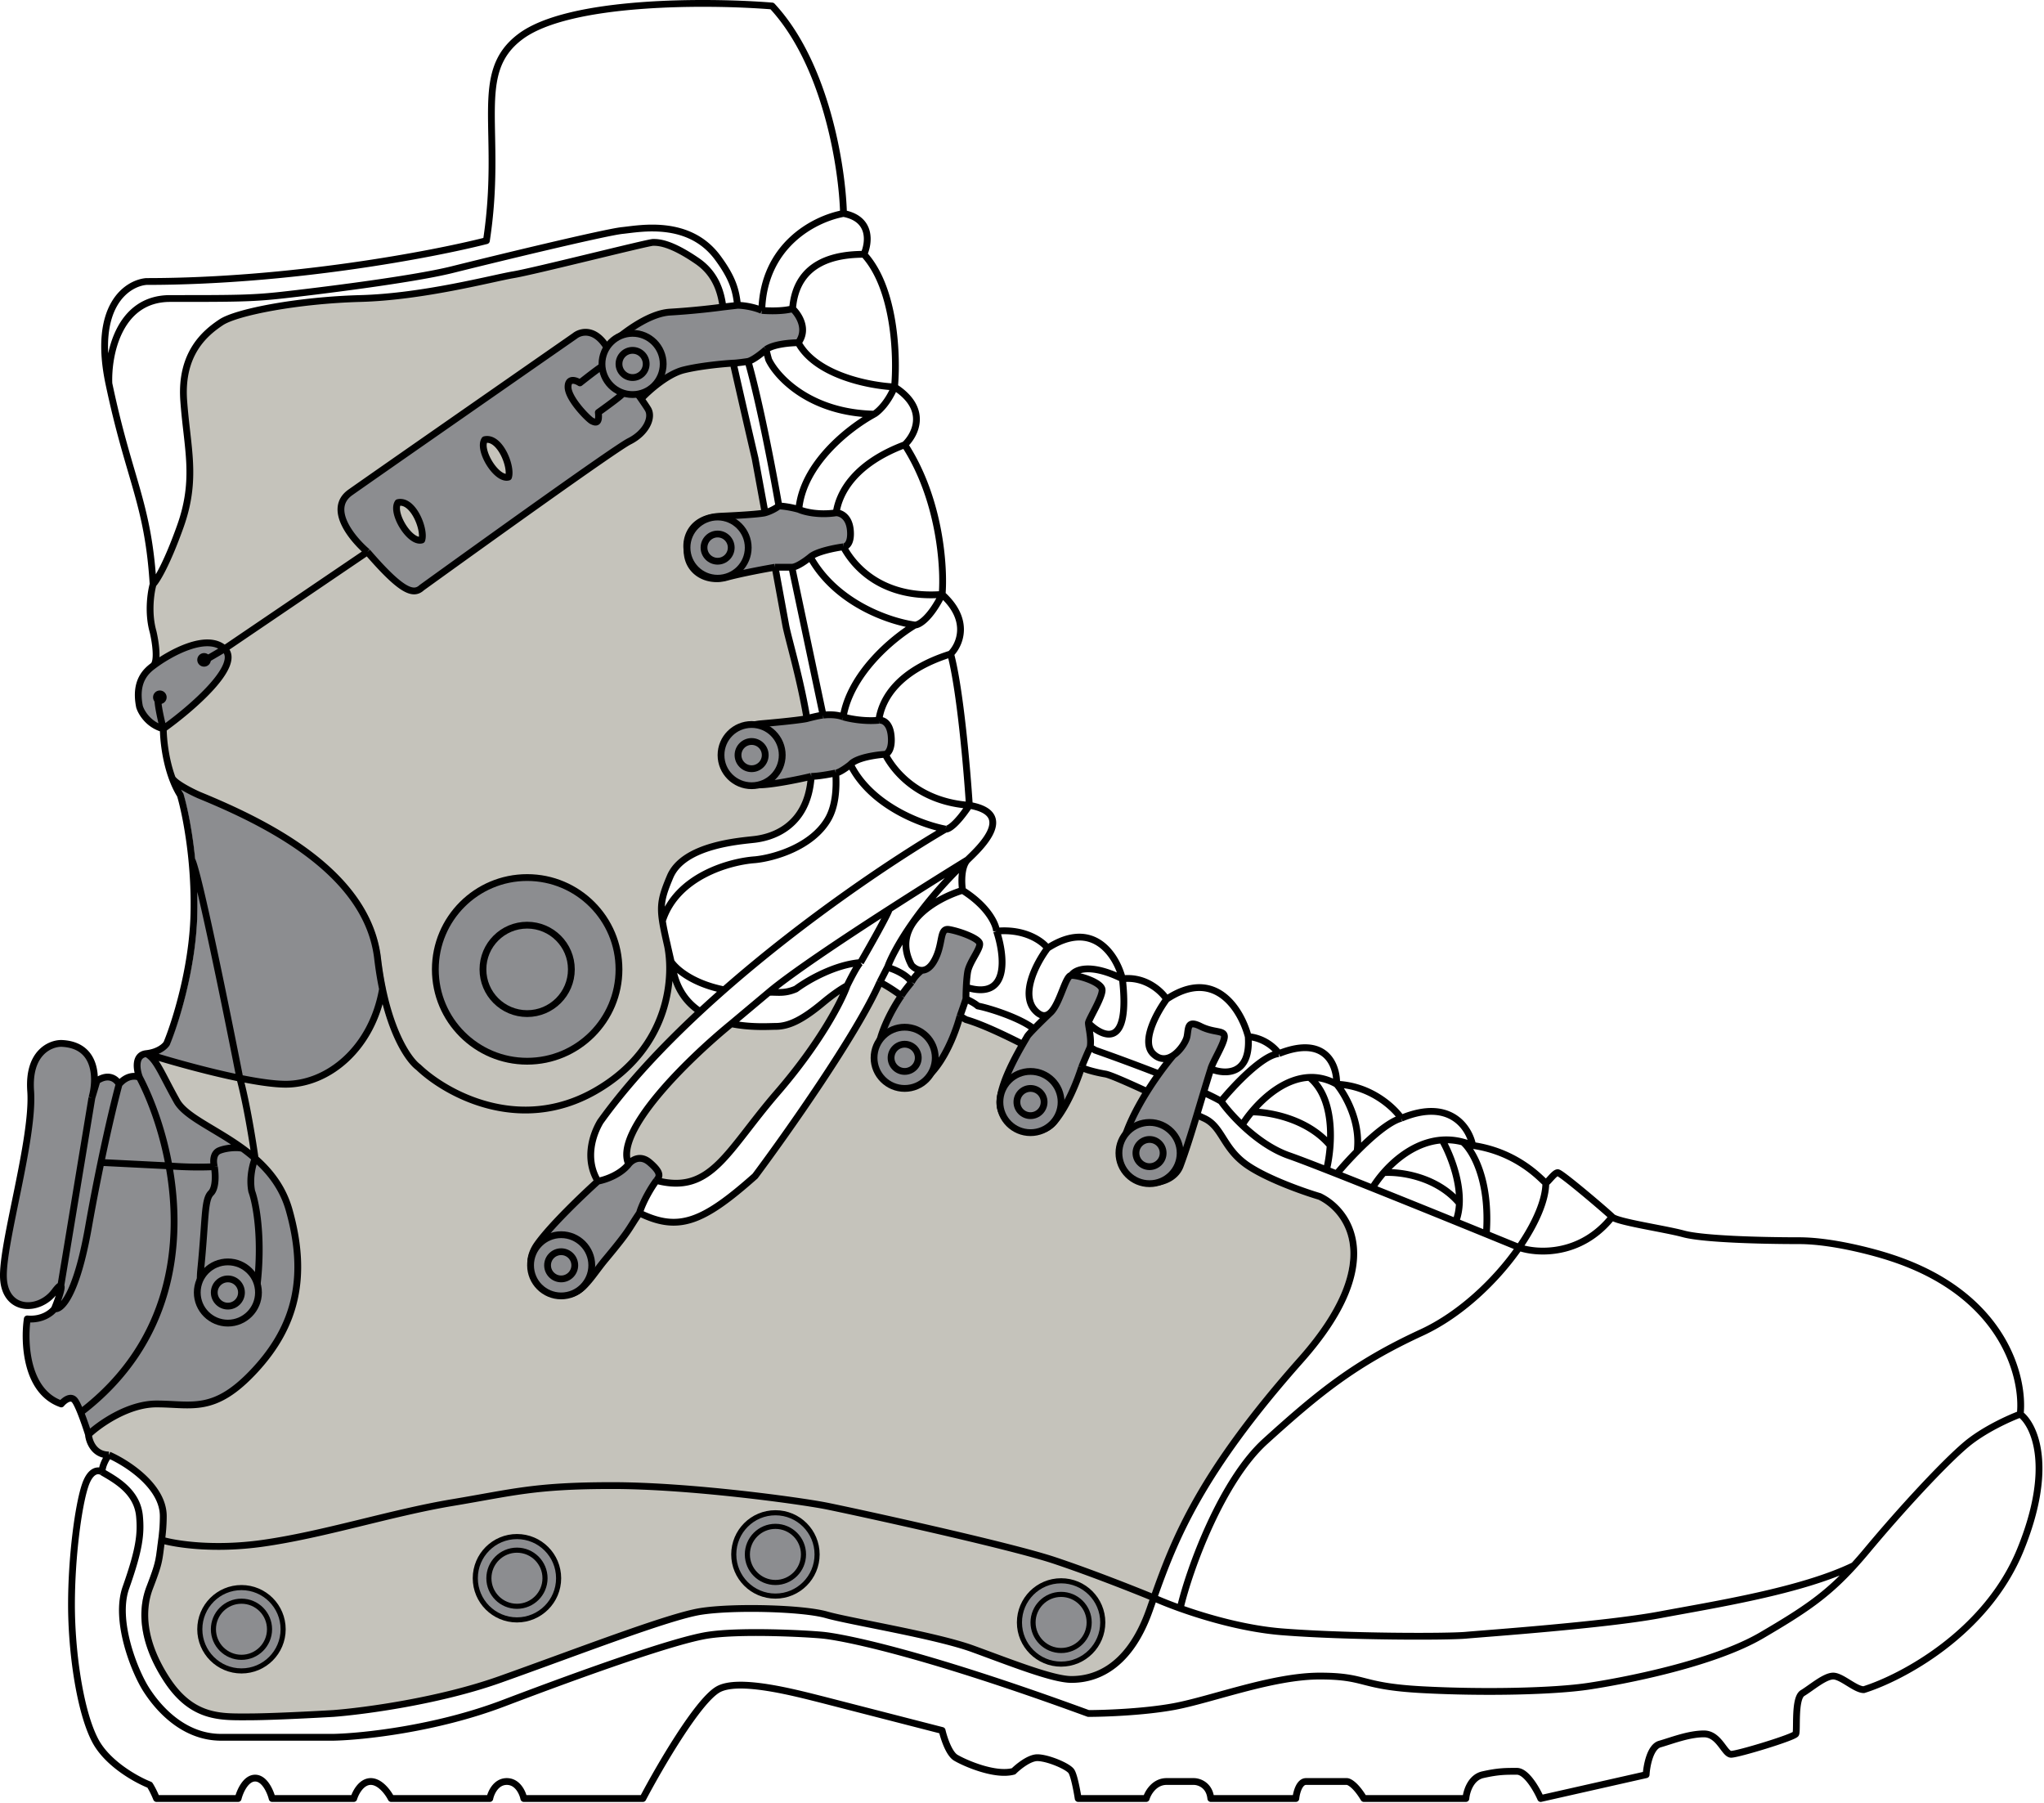 <svg width="601" height="530" fill="none" xmlns="http://www.w3.org/2000/svg"><path d="M44.364 186.5c-1.6-5.6-.667-11.667 0-14 1-1 4-5.8 8-17 5-14 2-23 1-37s6.5-20 11-23 22.5-6.5 41-7 39-6 45-7 39.5-9.5 41-9.5 5 0 13 5.5c5.552 3.817 7.01 9.32 7.55 13.5l3.023 16.5a4356.609 4356.609 0 0 0 6.427 28l2.942 16c-.48.167-3.742.6-12.942 1s-10.5 6.833-10 10c0 6.5 6 9.5 11.5 8 4.4-1.2 11.422-2.5 14.382-3 1.52 8.271 2.769 15.081 3.118 17 .671 3.687 4.263 15.466 6.256 27.5-.585.167-4.056.7-13.256 1.5s-11.166 7-11 10c0 4.5 5 8 10 8 4 0 12-1.667 15.5-2.5-1 15.5-12.5 18-16.5 18.5s-21 1.5-25 11c-2.383 5.66-2.991 8.125-2.248 13 .259 1.695.681 3.681 1.248 6.194.086.339.166.694.242 1.064 1.995 9.78.341 30.409-21.242 42.742-22.4 12.8-44 .667-52-7-2.518-1.819-7.572-8.756-10.55-23a102.729 102.729 0 0 1-1.45-9c-3-25.5-33-40-52.5-48-2.262-1-7.01-3.4-7.894-5-2.03-5.543-2.606-11.589-2.606-14.5-4.4-1.2-6.5-4.833-7-6.5-1.5-7.5 2-10.5 4-12 1.6-1.2.666-7.167 0-10Z" fill="#C5C3BB"/><path fill-rule="evenodd" clip-rule="evenodd" d="M25 421.761c.167 2 1.6 6 6 6 5.334 2.333 16 9.2 16 18 0 2.365-.192 4.734-.5 7-.117.868-.212 1.615-.296 2.28-.516 4.059-.642 5.051-3.203 11.72-2.652 6.905-2.02 16.239 5 27 7.208 11.049 15.264 11.025 22.952 11.002l1.048-.002c6.4 0 19.333-.667 25-1 8.833-.667 31-3.6 49-10 5.56-1.977 11.395-4.106 17.172-6.215 17.603-6.425 34.675-12.656 41.828-13.785 9.5-1.5 30-1 37 1 2.557.731 7.516 1.728 13.316 2.895 10.08 2.027 22.702 4.566 29.684 7.105a951.97 951.97 0 0 1 5.221 1.921c9.506 3.516 19.136 7.079 23.779 7.079 5.5 0 16.5-2 23-20.5l.343-.978c.294-.838.589-1.678.887-2.522 6.185-17.512 13.748-36.729 43.27-70 25.2-28.4 14.167-43.833 5.5-48-4.5-1.333-15-5-21-9-3.845-2.563-5.718-5.52-7.373-8.131-1.572-2.482-2.946-4.651-5.627-5.869-.559-.254-1.274-.586-2.109-.978l-14.622-6.871c-5.695-2.632-10.874-4.919-12.269-5.151-3-.5-6.5-1.5-7-2l-19-8c-2.667-1.333-9.4-4.4-15-6a36.67 36.67 0 0 0-1.759-1l-17.241-6c-1.226-.919-3.427-2.439-5.501-3.57-4 12.235-31.499 49.309-38 57.809-7.5 8-19 12.5-22 12.5s-19-5-23-12.5-.5-14.5 2-19c2-3.6 19.676-22.5 28.264-31.5-3.653-2.942-7.363-7.396-9.437-13.739-.243-1.068-.471-2.065-.686-2.999l-.399-1.743c-.075-.37-.156-.725-.241-1.064l.241 1.064c1.995 9.78.341 30.409-21.241 42.742-22.4 12.8-44 .667-52-7-2.518-1.819-7.572-8.756-10.55-23-3.05 17.5-15.95 28-28.45 28-3.452 0-8.274-.715-13.5-1.775L44 310.5c1.667 3.833 5.6 12.2 8 15 2.4 2.8 15.667 11.217 22 15.076 4.39 3.852 8.168 8.685 10 15.185 5.5 19.5 2 34-10 47-10.027 10.864-16.214 10.554-24.105 10.159-1.551-.078-3.169-.159-4.894-.159-8.4 0-16.834 6-20.001 9Zm189.001-120.779C207.001 307.655 192.2 322.4 189 328l-.242.423c-3.934 6.877-8.087 14.137.242 17.077 8.5 3 14 3.5 20-1.5 4.8-4 11.667-13 14.5-17l16.5-20.5c2.688-4.159 8.065-13.33 8.065-16.739-2.121 1.184-4.501 2.864-7.064 5-6 5-10 7-14 7-.288 0-.668.01-1.128.023-2.412.065-7.011.19-11.872-.802Z" fill="#C5C3BB"/><path d="M41.019 316.761c-.834-2.167-1.6-6.6 2-7 2.999 1.5 4.5 6 9 14 2.61 4.641 11.447 8.104 19.48 14 1.2.88 2.38 1.814 3.52 2.815 4.39 3.852 8.167 8.685 10 15.185 5.5 19.5 2 34-10 47s-18.5 10-29 10c-8.4 0-16.833 6-20 9-.496-1.587-1.393-4.259-2.29-6.5-.612-1.526-1.223-2.852-1.71-3.5-1.2-1.6-3.166 0-4 1-10.4-3.6-11-18.167-10-25 4.4.4 7.167-1.833 8-3 1.054-2.574 2.403-6.364 1.867-6.733-.227-.157-.794.303-1.866 1.733-4.5 6-14.5 6-15-4s8.999-41 7.999-55c-.8-11.2 5.666-14 9-14 10.8.4 10.5 10.833 9 16l1.5-5c3.6-2.4 5.833-.333 6.5 1 2.4-2.8 5-2.5 6-2ZM50 306.761c2.5-6 7.6-22 8-38 .142-5.691-.133-11.13-.614-16-.872-8.821-2.42-15.779-3.386-19-.962-1.539-1.75-3.245-2.393-5 .884 1.6 5.631 4 7.894 5 19.5 8 49.5 22.5 52.5 48 .386 3.278.88 6.273 1.45 9-3.05 17.5-15.95 28-28.45 28-3.452 0-8.274-.715-13.5-1.775-9.914-2.01-21.28-5.261-27.501-7.225 3.6-.4 5.5-2.167 6-3Z" fill="#8C8D90"/><path fill-rule="evenodd" clip-rule="evenodd" d="M41.364 207.761c-1.5-7.5 2-10.5 4-12 4.833-3.667 15.8-9.8 21-5 5.2 4.8-9.834 17.667-18 23.5-4.4-1.2-6.5-4.833-7-6.5Zm67-45.5c-4.5-3.833-11.8-12.7-5-17.5 6.8-4.8 46.834-32.667 66-46 1.667-1.333 5.9-2.5 9.5 3.5 3.334-3.333 11.7-10.1 18.5-10.5 6.8-.4 13.2-1.167 15.55-1.5l4.297-.5c1.2 0 4.306.3 7.127 1.5 1.859.167 6.273.3 9.052-.5 1.791 1.667 4.632 6 1.673 10-2.247 0-7.287.4-9.47 2-1.117 1-3.74 3.1-5.29 3.5-1.098.167-3.507.5-4.366.5-2.857.167-9.773.8-14.573 2-4.8 1.2-10.336 6.167-12.505 8.5.907 1.307 1.611 2.343 2.005 3 1.5 2.5-.5 7-5.5 9.5-4 2-43.666 30.5-61 43-2.5 2.333-6 1.1-16-10.5Zm9-14.5c-2 3 3.5 12 7 11 1-3-2.5-12-7-11Zm25.5-18.5c-2 3 3.5 12 7 11 1-3-2.5-12-7-11Z" fill="#8C8D90"/><path d="M212.02 151.761c-9.2.4-10.5 6.833-10 10 0 6.5 6 9.5 11.5 8 4.4-1.2 11.421-2.5 14.382-3h4.922c1.444 0 4.223-2 5.432-3 1.788-1.6 7.23-2.667 9.728-3 .845 0 2.436-1 2.036-5-.4-4-2.94-5-4.16-5-5.327.8-9.54-.333-10.98-1-2.911-.8-5.12-1-5.86-1-1.6 1.2-3.373 1.833-4.059 2-.48.167-3.741.6-12.941 1ZM224.019 212.761c-9.2.8-11.166 7-11 10 0 4.5 5 8 10 8 4 0 12-1.667 15.5-2.5 2 0 5.639-.667 7.208-1 .966 0 3.294-1.667 4.338-2.5 1.718-2 7.521-2.833 10.208-3 .749-.167 2.146-1.5 1.746-5.5-.4-4-2.581-4.667-3.622-4.5-4.498.4-8.86-.5-10.479-1-2.082-.8-4.8-.667-5.899-.5-.8 0-3.496.667-4.744 1-.585.167-4.056.7-13.256 1.5ZM353.02 301.761c-4-2-3.5.5-4 3-.272 1.36-1.876 4.053-4.007 5.5-1.127 1.316-2.62 3.201-4.236 5.454a99.9 99.9 0 0 0-3.488 5.197c-3.087 4.932-6.019 10.639-7.269 15.849-3 12.5 14 14 17 6 1.63-4.347 3.26-9.581 4.891-14.978.661-2.191 1.323-4.409 1.985-6.605.708-2.35 1.416-4.675 2.124-6.917.5-2 4-7.5 4-9.5s-3-1-7-3ZM324.02 290.761c-.5-2-6.5-4-9-4-1.738 0-3.234 7.973-6 10.819-2.167 2.06-6.6 6.381-7 7.181-.5 1-8.5 13.5-8 20s11 11 16 5 8-16 8-16c.8-2 2-4.734 2.5-5.851.5-2.351-.5-6.149-.5-7.149s4.5-8 4-10ZM279.02 273.261c-3-.5-1.5 4.5-4.5 9.5-1.129 1.881-2.375 2.509-3.5 2.508-.667.497-2.2 1.892-3 3.492-.833 1-2.6 3.2-3 4-4.833 7-12 22-2 26s16.994-11.667 19.241-20c.592-1.6 1.419-4.053 1.759-5.079 0-.773.022-2.043.087-3.421.073-1.547.201-3.231.412-4.5.499-3 4.001-7 3.501-8.5-.5-1.5-6-3.5-9-4ZM158.02 365.761c-4 5.6-1 10.333 1 12 10.5 7 13.115-.438 19-7.5 7.5-9 6.5-8.5 10-13.631 1-3.369 3.5-7.587 5-9.565 1-1.195 1.5-2.304-2-5.304-2.8-2.4-5.281-.667-6.171.5-2.537 3.2-7.089 4.667-9.048 5-4.26 3.833-13.781 12.9-17.781 18.5Z" fill="#8C8D90"/><path d="M26.019 421.761c.166 2 1.6 6 6 6m-6-6c-.496-1.586-1.393-4.259-2.29-6.5m2.29 6.5c3.167-3 11.6-9 20-9 10.5 0 17 3 29-10s15.5-27.5 10-47c-1.833-6.5-5.61-11.333-10-15.185m-43 87.185c-.667.833-2 3-2 5m2-5c5.333 2.333 16 9.2 16 18 0 2.365-.192 4.734-.5 7m-17.5-20c-1-.667-3.4-.8-5 4-2 6-4 21-4 35s2.5 31.5 7 40c3.6 6.8 12.166 11.5 16 13 .333.5 1.2 2 2 4h24c.5-2 2.2-6 5-6s4.5 4 5 6h24c.5-1.667 2.2-5 5-5s5.166 3.333 6 5h29c.333-1.667 1.8-5 5-5s4.666 3.333 5 5h35c4.833-9.167 16-28.4 22-32 6-3.6 23 1 31 3l35 9c.5 2.167 2 6.8 4 8 2.5 1.5 11.5 5.5 17 4 1.333-1.333 4.6-4 7-4 3 0 9 2.5 10 4 .8 1.2 1.666 5.833 2 8h20c.5-1.667 2.4-5 6-5h8c1.5 0 4.6 1 5 5h25c.166-1.667 1-5 3-5h12c.666 0 2.6 1 5 5h30c.166-2 1.4-6.2 5-7 4.5-1 6.5-1 10-1 2.8 0 5.833 5.333 7 8l31-7c.166-2.667 1.2-8.2 4-9 3.5-1 8.5-3 13-3s6 6 8 6 18.5-5 19-6-.5-10.5 2-12 6.5-5 9-5 6.5 4 9 4c11.166-3.5 36-16.6 46-41s4.166-36.833 0-40m-564 17c3.667 2.167 10.322 5.606 11 13 .481 5.239-.019 9.739-4 21-3.435 9.718 2.56 24.647 6 30 4.5 7 12.001 14 22 14h33c8.334-.167 30.001-2.4 50.001-10 25-9.5 50.5-18.5 60-20s28.998-.5 33.999 0c5.001.5 27.501 4.5 78.001 23 4.666 0 16.2-.4 25-2 11-2 29-9 43-9s11.5 3 30 4 39 .5 49-1 36.5-6.5 51-15c12.532-7.346 19.088-11.705 27.093-20.5m48.906-44.5c1.166-10.833-4.8-35.2-38-46-5-1.667-17.4-5-27-5-12 0-28.5-.5-34-2s-19.5-3.5-21-5m120 58c-3.167 1.167-10.799 4.6-15.999 9-6.5 5.5-19 19-29 31a137.015 137.015 0 0 1-3.907 4.5m-71.094-102.5c-1.5-1.5-15-13-16-13s-3 3-3.5 3m19.5 10c-9.201 11.6-22.074 10.833-27.36 9m7.86-19c-.5 0-7.5-9-21.5-11m21.5 11c0 5.019-2.974 11.962-7.86 19m-13.64-30c-1-5.167-6.6-14-21-8m21 8a21.058 21.058 0 0 0-2.877-1m-18.123-7c-2.167-3.167-9-9.6-19-10m19 10c-3.582.978-8.717 5.423-12.999 9.759m-6.001-19.759c.166-5.333-3-14.6-17-9m17 9c2.5 3 7.201 11.151 6.001 19.759m-6.001-19.759c-2.717-1.539-5.41-2.117-7.999-2.01m-9.001-6.99c-1-1.5-4.2-4.6-9-5m9 5c-4.801.4-13.333 9.5-16.999 14m7.999-19c-2-7.667-9.6-20.6-24-11m24 11c.799 11.6-7 11.167-10.999 9.5m-13.001-20.5c-1.5-2.333-6.2-6.8-13-6m13 6c-2.833 3.833-7.599 12.4-3.999 16 2.051 2.052 4.207 1.713 5.992.5m-14.993-22.5c-1.667-6.667-8.4-17.8-22-9m22 9c2.399 20.8-5.667 17.333-9.999 13m9.999-13c-9.601-4.737-14-2.64-14.999-1m-7.001-8c-1.5-2-6.6-5.8-15-5m15 5c-3.167 4.167-8.299 13.7-3.499 18.5 1.829 1.829 3.286 1.567 4.5.319m-16.001-23.819c-.167-2-2.4-7.2-10-12m10 12c2.391 7.164 3.958 20.494-8.912 16.5m-1.088-28.5c-.334-2.167-.5-7 1.5-9m-1.5 9c-7.667 2.333-21.399 10-14.999 22 .618.706 1.732 1.506 3 1.508m13.499-32.508c2.5-2.5 15-13.5.5-16m-.5 16c-14.801 14-21.833 26.813-23.499 31.47m23.499-31.47a1424.632 1424.632 0 0 0-23.025 14.5m23.525-30.5c-.667-10.5-2.7-34.1-5.5-44.5m5.5 44.5c-4.001 6-6.333 7.167-6.999 7m6.999-7c-14.129-1.009-21.703-9.161-24.746-15m19.246-29.5c2.666-2.667 5.9-9.9-2.5-17.5m2.5 17.5c-15.187 4.781-20.223 12.972-21.122 19.5m18.622-37c.666-8-.6-28-11-44m11 44c-3.601 7.2-6.833 9-7.999 9m7.999-9c-16.497 1.269-25.277-7.023-29.035-14m18.035-30c3.166-3 7-10.6-3-17m3 17c-14.515 5.443-19.276 13.895-20.159 20m17.159-37c.833-8.833.2-29-9-39m9 39c-2.001 4.8-4.833 7.333-5.999 8m5.999-8c-8.124-.42-23.216-3.665-28.301-13m19.301-26c1.5-3.333 2.4-10.4-6-12m6 12c-8.264 0-19.9 2.108-20.974 16m14.974-28c-.334-13.167-5-43.8-21-61-18.667-1.5-59.6-1.8-74 9-14.4 10.8-4.999 27.5-10 60-15.667 4-57.6 12-100 12-5.667.5-15.8 7.2-11 30m216-50c-8.847 1.633-23.518 9.536-24.026 28.5m-191.974 21.5c6 28.5 11.5 35 13 59m-13-59c-.333-8.333 2.8-25 18-25 19 0 24 0 33-1s38.001-4.5 50.001-7.5 45-11 50-11.5 19.5-3.5 28 8c4.539 6.142 5.371 9.717 5.846 14m-171.847 82c-.667 2.333-1.6 8.4 0 14 .666 2.833 1.6 8.8 0 10m0-24c1-1 4-5.8 8-17 5-14 2-23 1-37s6.5-20 11-23 22.5-6.5 41.001-7c18.5-.5 39-6 45-7s39.5-9.5 41-9.5 5 0 13 5.5c5.552 3.817 7.01 9.32 7.549 13.5m-167.55 105.5c-2 1.5-5.5 4.5-4 12 .5 1.667 2.6 5.3 7 6.5m-3-18.5c4.833-3.667 15.8-9.8 21-5m-18 23.5c0 2.911.576 8.957 2.606 14.5m-2.606-14.5c8.167-5.833 23.2-18.7 18-23.5m-18 23.5C47.346 211.674 46.1 206.2 46.5 205m-3.481 104.761c3.6-.4 5.5-2.167 6-3 2.5-6 7.6-22 8-38 .142-5.691-.133-11.13-.615-16m-13.385 57c-3.6.4-2.834 4.833-2 7m2-7c2.999 1.5 4.5 6 9 14 2.61 4.641 11.447 8.104 19.48 14m-28.48-28c6.22 1.964 17.587 5.215 27.5 7.225m-29.5-.225c-1-.5-3.6-.8-6 2m6-2c3.344 6.392 6.768 15.535 8.667 26m-14.667-24c-.667-1.333-2.9-3.4-6.5-1l-1.5 5m8-4c-.992 3.638-3.034 11.912-5.344 23m-2.656-19c1.5-5.167 1.8-15.6-9-16-3.334 0-9.8 2.8-9 14 1 14-8.5 45-8 55s10.5 10 15 4c1.073-1.43 1.64-1.89 1.867-1.733m9.133-55.267-9.133 55.267m-1.866 6.733c-.834 1.167-3.6 3.4-8 3-1 6.833-.4 21.4 10 25 .833-1 2.8-2.6 4-1 .486.648 1.097 1.974 1.709 3.5m-7.71-30.5c1.054-2.574 2.403-6.364 1.867-6.733m-1.866 6.733c1.833.5 6.4-3.6 10-24a632.01 632.01 0 0 1 3.655-19m288.345-28c.5.5 4 1.5 7 2 1.395.232 6.574 2.519 12.269 5.151m-19.269-7.151c.8-2 2-4.734 2.5-5.851m-2.5 5.851s-3 10-8 16-15.5 1.5-16-5 7.5-19 8-20c.4-.8 4.833-5.121 7-7.181m-8.305 9.42c-2.666-1.333-11.095-5.639-16.695-7.239a36.76 36.76 0 0 0-1.76-1m-17.24-6c.4-.8 2.166-3 3-4m-3 4c-4.834 7-12 22-2 26s16.993-11.667 19.24-20m-17.24-6c-1.389-1.042-4.032-2.855-6.322-4m-20.178-60.5c-1 15.5-12.5 18-16.5 18.5s-21 1.5-25 11c-2.384 5.66-2.992 8.125-2.248 13m43.748-42.5c2 0 5.638-.667 7.207-1m-7.207 1c-3.5.833-11.5 2.5-15.5 2.5-5 0-10-3.5-10-8-.167-3 1.8-9.2 11-10 9.2-.8 12.67-1.333 13.256-1.5m-189.757 241.5c-.836 6.166-.519 6.239-3.5 14-2.651 6.905-2.019 16.239 5 27 7.536 11.553 16 11 24 11 6.4 0 19.334-.667 25-1 8.834-.667 31.001-3.6 49.001-10 22.5-8 49.5-18.5 59-20s30-1 37 1 32 6 43 10 23.5 9 29 9 16.5-2 23-20.5c.408-1.162.816-2.327 1.23-3.5m-291.73-17c3.833 1.167 15.1 3 29.5 1 18-2.5 38-9 56-12s24-5 47-5 55.5 4.5 63 6 53.5 11.5 67 16c10.8 3.6 23.987 8.833 29.23 11m0 0c6.184-17.512 13.747-36.729 43.27-70 25.2-28.4 14.166-43.833 5.5-48-4.5-1.333-15-5-21-9-7.5-5-7.5-11.5-13-14a195.34 195.34 0 0 1-2.11-.978m-12.66 141.978c1.826.827 4.508 1.921 7.77 3.085m198.093-12.585c-15.407 7.5-41.093 11.5-57.094 14.5-16.001 3-51.499 5.5-56.999 6s-35 .5-54-1c-10.765-.85-22.087-4.09-30-6.915m0 0c2.666-11.528 12.2-37.485 25-49.085 16-14.5 26.5-23 46-32 11.344-5.236 21.842-15.21 28.639-25m-217.639-218c-1.6-9.277-5.563-30.22-9.062-42.5m9.062 42.5c-1.6 1.2-3.373 1.833-4.059 2m4.059-2c.74 0 2.949.2 5.86 1m7.14 60.5-9.196-43.5m9.196 43.5c-.8 0-3.496.667-4.744 1m4.744-1c1.098-.167 3.817-.3 5.898.5m-53.146 60c4.201-13.2 19.916-17.5 27.248-18 5.166-.5 16.7-3.6 21.5-12 2.066-3.617 2.539-8.537 2.207-13.5m-50.955 43.5c.258 1.695.68 3.681 1.248 6.194m1.325 5.806c.214.943.439 1.941.675 3 1.24 5.582 4.211 9.241 7.84 11.632m-8.515-14.632c-.503-2.217-.947-4.128-1.325-5.806m1.325 5.806c1.868 2.646 6.926 6.535 15.59 8.251m55.085-2.251c-1.2-2-4.5-3.5-6-4-.327-.193-.661-.37-1-.53m7 4.53c.8-1.6 2.333-2.995 3-3.492m32.994 17.231c-3.999-3.2-12.994-6.072-16.494-6.739-.771-.675-2.003-1.382-3.5-2.079m75 30.079c1.219 1.721 3.388 4.33 6.196 7m-6.196-7a37.095 37.095 0 0 0-1.835-1 82.916 82.916 0 0 0-3.289-1.583m92.763 45.583c-2.8-1.147-6.071-2.484-9.639-3.939m-241-85.867c2.333 9.269 1.4 31.006-21 43.806-22.4 12.8-44 .667-52-7-2.518-1.819-7.572-8.756-10.551-23m-61.844-62c.643 1.755 1.431 3.461 2.394 5 .966 3.221 2.514 10.179 3.385 19m-5.779-24c.885 1.6 5.632 4 7.895 5 19.5 8 49.5 22.5 52.5 48 .385 3.278.879 6.273 1.449 9m0 0c-3.05 17.5-15.95 28-28.45 28-3.451 0-8.273-.715-13.5-1.775m-46.79 98.275c26.99-20.569 30.1-49.677 25.957-72.5m353.834 6.519c-3.728-1.49-7.28-2.902-10.5-4.171m10.5 4.171a5162.529 5162.529 0 0 1 24.5 9.881m-24.5-9.881c.813-1.357 1.936-2.928 3.327-4.519m-13.827.348a108 108 0 0 1 6-6.589m-6 6.589c-1.036-.408-2.038-.801-3-1.178m40.122-8.17c2.792 2.374 8.078 11.11 6.878 27.061m-6.878-27.061a18.688 18.688 0 0 0-6.122-.605m13 27.666c-2.841-1.158-5.87-2.39-9-3.661m-4-24.005c-7.223.488-13.259 5.127-17.173 9.605m17.173-9.605c2.109 3.665 5.385 11.494 5.08 18.605m-1.08 5.4c.669-1.69 1-3.52 1.08-5.4m-22.253-9c4.611-.333 15.518 1 22.253 9m-63.884-23c3.72 3.536 8.562 7.177 13.804 9 2.18.758 6.075 2.243 11 4.17m-24.804-13.17a35.688 35.688 0 0 1 2.804-3.849m0 0c3.949-4.751 10.111-9.877 17-10.161m-17 10.161c4.892-.05 16.359 1.849 23.088 9.849m-1.088 7.17c.463-1.85.896-4.369 1.088-7.17m-6.088-20.01c5.575 4.543 6.56 13.127 6.088 20.01m-35.088-22.5c.5-2 4-7.5 4-9.5s-3-1-7-3-3.5.5-4 3c-.273 1.36-1.877 4.053-4.008 5.5m11.008 4a550.438 550.438 0 0 0-2.124 6.917m-8.884-10.917c-1.127 1.316-2.619 3.201-4.235 5.454m-25.757-28.954c2.5 0 8.5 2 9 4s-4 9-4 10m-5-14c-1.738 0-3.234 7.973-6 10.819m11 3.181c0 1 1 4.798.5 7.149m0 0c.53.28 1.033.564 1.5.851a610.687 610.687 0 0 1 18.757 6.954m-56.757-22.033c-.34 1.026-1.167 3.479-1.76 5.079m1.76-5.079c0-.773.022-2.043.087-3.421m-13.087-4.992c1.125.001 2.371-.627 3.5-2.508 3-5 1.5-10 4.5-9.5s8.5 2.5 9 4-3.002 5.5-3.501 8.5c-.212 1.269-.339 2.953-.412 4.5m-27.087-168.5c-18.8-.4-28.5-10.833-31-16a61.236 61.236 0 0 1-.772-3m31.772 19c-7.79 4.236-20.959 14.838-22.14 28m34.14 34c-7.622-1.046-23.283-6.487-30.764-20m30.764 20c-6.908 4.145-18.993 14.474-21.102 27m30.102 33c-7.5-1.442-22.088-7.128-27.955-19m27.955 19c-14.528 8.483-40.97 26.088-65.085 47.251m45.763-2.251c-6.657 15.2-27.226 44.333-36.678 57-15.473 13.753-22.577 16.423-34 10.869m70.678-67.869 2.322-4.53m-35 7.528c2.496-.16 4.5.502 8-.998 3.941-2.898 11.687-7.182 19-7.774m-27 8.772-11 9.223m11-9.223c6.41-5.425 21.38-15.433 35.474-24.498m-46.474 33.721c5.789 1.181 11.205.779 13 .779 4 0 8-2 14-7 2.563-2.136 4.943-3.816 7.063-5m-34.063 11.221c-13.1 10.733-34.605 31.855-30.171 41.279m64.234-52.5c-1.521 4.333-7.763 16.7-20.563 31.5-14.843 17.161-19.359 30.02-35.5 25.804m56.063-57.304c.979-2.016 3.137-6.193 3.937-6.774m0 0c2.649-4.575 8.054-14.126 8.474-15.726m-195.475-76.5 42.001-28.5m-42 28.5L60.5 194m47.52-31.739c-4.5-3.833-11.8-12.7-5-17.5 6.8-4.8 46.833-32.667 66-46 1.666-1.333 5.9-2.5 9.5 3.5m-70.5 60c10 11.6 13.5 12.833 16 10.5 17.333-12.5 57-41 61-43 5-2.5 7-7 5.5-9.5-.395-.657-1.099-1.693-2.005-3m-9.995-15c3.333-3.333 11.7-10.1 18.5-10.5 6.8-.4 13.199-1.167 15.549-1.5m-34.049 12c3.317 5.53 7.451 11.331 9.995 15m24.054-27 4.297-.5m0 0c1.2 0 4.306.3 7.127 1.5m0 0c1.86.167 6.273.3 9.052-.5m0 0c1.791 1.667 4.632 6 1.673 10m0 0c-2.247 0-7.287.4-9.47 2m0 0c-1.117 1-3.74 3.1-5.29 3.5m0 0c-1.098.167-3.507.5-4.365.5m0 0a4225.89 4225.89 0 0 0 6.427 28l2.941 16m-9.368-44c-2.858.167-9.773.8-14.573 2-4.8 1.2-10.337 6.167-12.505 8.5m36.446 33.5c-.48.167-3.741.6-12.941 1-9.2.4-10.5 6.833-10 10 0 6.5 6 9.5 11.5 8 4.4-1.2 11.421-2.5 14.382-3m6.978-17c1.44.667 5.653 1.8 10.98 1m0 0c1.22 0 3.76 1 4.16 5 .4 4-1.191 5-2.036 5m0 0c-2.498.333-7.94 1.4-9.728 3m0 0c-1.209 1-3.988 3-5.432 3m0 0h-4.922m0 0c1.519 8.271 2.769 15.081 3.118 17 .67 3.687 4.262 15.466 6.256 27.5m10.642-.5c1.619.5 5.981 1.4 10.479 1m0 0c1.041-.167 3.223.5 3.623 4.5.4 4-.998 5.333-1.747 5.5m0 0c-2.687.167-8.49 1-10.208 3m0 0c-1.043.833-3.372 2.5-4.338 2.5m-69.926 120c-3.837-6.293-1.724-13.398.719-17.5 7.941-11.07 18.223-22.055 29.34-32.368m-30.059 49.868c-4.26 3.833-13.781 12.9-17.781 18.5-4 5.6-1 10.333 1 12 10.5 7 13.115-.438 19-7.5 7.5-9 6.5-8.5 10-13.631m-12.219-9.369c1.959-.333 6.511-1.8 9.048-5m0 0c.89-1.167 3.371-2.9 6.171-.5 3.5 3 3 4.109 2 5.304m0 0c-1.5 1.978-4 6.196-5 9.565M29.675 341.761l20.011 1m0 0c3.195.276 8.353.496 13.334.243m12-2.428c-.667-4.788-2.5-16.209-4.5-23.59m4.5 23.59a51.557 51.557 0 0 0-3.52-2.815m3.52 2.815c-.667 1.562-1.8 5.685-1 9.685 1 2.667 2.8 11 2 23-.8 12-3 14-8 14-3.5.333-10.2-2-9-14 1.5-15 1-20.5 3-22.5 1.6-1.6 1.333-5.838 1-7.757m7.5-26.018c-3.91-19.908-12.208-60.625-14.116-64.225m6.615 90.243c-.333-1.248-.5-3.943 1.5-4.743 2.5-1 6.309-1 6.98-.5m265.79-16.849c-3.087 4.932-6.019 10.639-7.269 15.849-3 12.5 14 14 17 6 1.63-4.347 3.26-9.581 4.89-14.978m-14.621-6.871a99.9 99.9 0 0 1 3.488-5.197m11.133 12.068c.662-2.191 1.324-4.409 1.986-6.605M205.86 297.393a350.337 350.337 0 0 1 7.075-6.381M142.52 129.261c-2 3 3.5 12 7 11 1-3-2.5-12-7-11Zm-25.5 18.5c-2 3 3.5 12 7 11 1-3-2.5-12-7-11Zm60-40c.5 0 6 7.5 6 8 0 .341-4.123 3.374-7.094 5.5.407 3.5-.906 3-1.906 2.5-1-.5-7-6.5-7-10 0-2.8 2.333-1.961 3.5-1.192 2.63-2.077 6.169-4.808 6.5-4.808Z" stroke="#000" stroke-width="2" stroke-linejoin="round"/><circle cx="155" cy="285" r="27" fill="#8C8D90" stroke="#000" stroke-width="2"/><circle cx="71" cy="479" r="12.25" fill="#8C8D90" stroke="#000" stroke-width="1.5"/><circle cx="67" cy="380" r="9" fill="#8C8D90" stroke="#000" stroke-width="2"/><circle cx="266" cy="311" r="9" fill="#8C8D90" stroke="#000" stroke-width="2"/><circle cx="165" cy="372" r="9" fill="#8C8D90" stroke="#000" stroke-width="2"/><circle cx="303" cy="324" r="9" fill="#8C8D90" stroke="#000" stroke-width="2"/><circle cx="338" cy="339" r="9" fill="#8C8D90" stroke="#000" stroke-width="2"/><circle cx="221" cy="222" r="9" fill="#8C8D90" stroke="#000" stroke-width="2"/><circle cx="211" cy="161" r="9" fill="#8C8D90" stroke="#000" stroke-width="2"/><circle cx="186" cy="107" r="9" fill="#8C8D90" stroke="#000" stroke-width="2"/><circle cx="152" cy="464" r="12.25" fill="#8C8D90" stroke="#000" stroke-width="1.5"/><circle cx="228" cy="457" r="12.25" fill="#8C8D90" stroke="#000" stroke-width="1.5"/><circle cx="312" cy="477" r="12.25" fill="#8C8D90" stroke="#000" stroke-width="1.5"/><circle cx="155" cy="285" r="13" fill="#8C8D90" stroke="#000" stroke-width="2"/><circle cx="71" cy="479" r="8.25" fill="#8C8D90" stroke="#000" stroke-width="1.5"/><circle cx="67" cy="380" r="4" fill="#8C8D90" stroke="#000" stroke-width="2"/><circle cx="266" cy="311" r="4" fill="#8C8D90" stroke="#000" stroke-width="2"/><circle cx="165" cy="372" r="4" fill="#8C8D90" stroke="#000" stroke-width="2"/><circle cx="303" cy="324" r="4" fill="#8C8D90" stroke="#000" stroke-width="2"/><circle cx="338" cy="339" r="4" fill="#8C8D90" stroke="#000" stroke-width="2"/><circle cx="221" cy="222" r="4" fill="#8C8D90" stroke="#000" stroke-width="2"/><circle cx="211" cy="161" r="4" fill="#8C8D90" stroke="#000" stroke-width="2"/><circle cx="186" cy="107" r="4" fill="#8C8D90" stroke="#000" stroke-width="2"/><circle cx="152" cy="464" r="8.25" fill="#8C8D90" stroke="#000" stroke-width="1.5"/><circle cx="228" cy="457" r="8.25" fill="#8C8D90" stroke="#000" stroke-width="1.5"/><circle cx="312" cy="477" r="8.25" fill="#8C8D90" stroke="#000" stroke-width="1.5"/><circle cx="47" cy="205" r="2" fill="#000"/><circle cx="60" cy="194" r="2" fill="#000"/></svg>